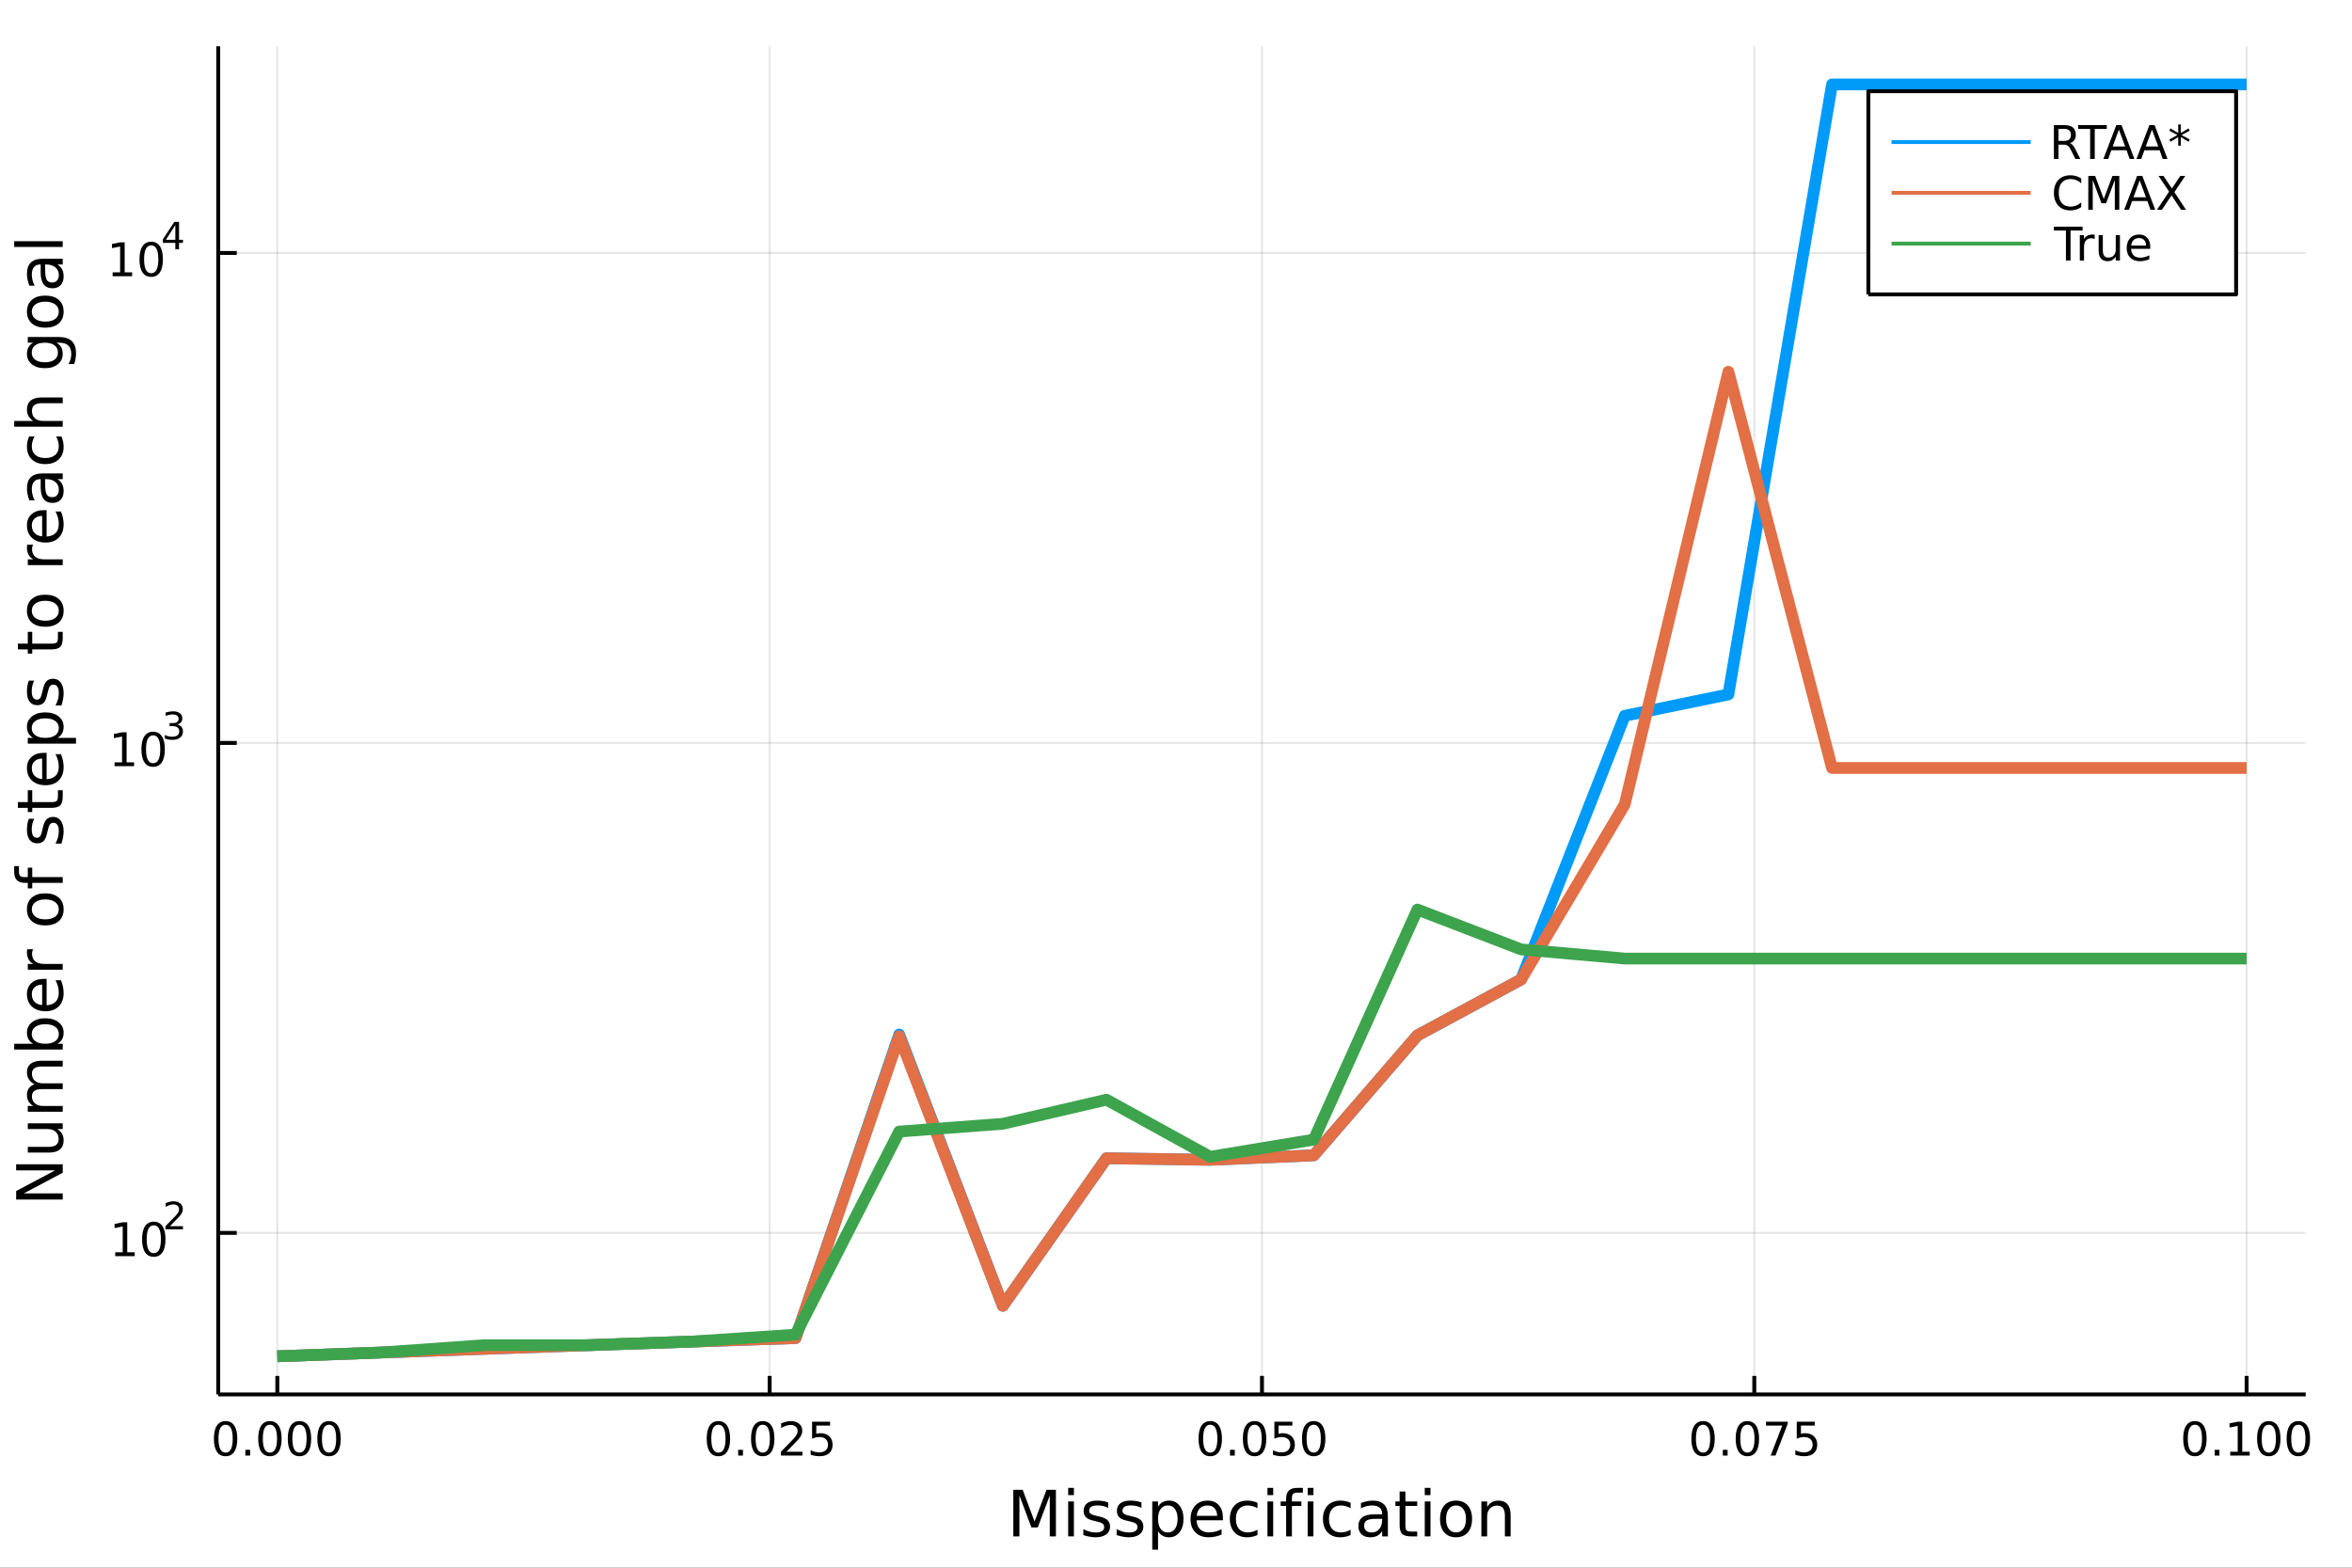 <svg xmlns="http://www.w3.org/2000/svg" xmlns:xlink="http://www.w3.org/1999/xlink" width="600" height="400" viewBox="0 0 2400 1600">
<rect x="0" y="0" width="2400" height="1600" fill="#333333" stroke="none"/>
<defs>
  <clipPath id="clip850">
    <rect x="0" y="0" width="2400" height="1600"></rect>
  </clipPath>
</defs>
<path clip-path="url(#clip850)" d="
M0 1600 L2400 1600 L2400 0 L0 0  Z
  " fill="#ffffff" fill-rule="evenodd" fill-opacity="1"></path>
<defs>
  <clipPath id="clip851">
    <rect x="480" y="0" width="1681" height="1600"></rect>
  </clipPath>
</defs>
<path clip-path="url(#clip850)" d="
M222.69 1423.18 L2352.76 1423.18 L2352.76 47.244 L222.69 47.244  Z
  " fill="#ffffff" fill-rule="evenodd" fill-opacity="1"></path>
<defs>
  <clipPath id="clip852">
    <rect x="222" y="47" width="2131" height="1377"></rect>
  </clipPath>
</defs>
<polyline clip-path="url(#clip852)" style="stroke:#000000; stroke-linecap:butt; stroke-linejoin:round; stroke-width:2; stroke-opacity:0.1; fill:none" points="
  282.975,1423.18 282.975,47.244 
  "></polyline>
<polyline clip-path="url(#clip852)" style="stroke:#000000; stroke-linecap:butt; stroke-linejoin:round; stroke-width:2; stroke-opacity:0.1; fill:none" points="
  785.349,1423.18 785.349,47.244 
  "></polyline>
<polyline clip-path="url(#clip852)" style="stroke:#000000; stroke-linecap:butt; stroke-linejoin:round; stroke-width:2; stroke-opacity:0.1; fill:none" points="
  1287.72,1423.18 1287.72,47.244 
  "></polyline>
<polyline clip-path="url(#clip852)" style="stroke:#000000; stroke-linecap:butt; stroke-linejoin:round; stroke-width:2; stroke-opacity:0.1; fill:none" points="
  1790.1,1423.18 1790.1,47.244 
  "></polyline>
<polyline clip-path="url(#clip852)" style="stroke:#000000; stroke-linecap:butt; stroke-linejoin:round; stroke-width:2; stroke-opacity:0.1; fill:none" points="
  2292.47,1423.18 2292.47,47.244 
  "></polyline>
<polyline clip-path="url(#clip850)" style="stroke:#000000; stroke-linecap:butt; stroke-linejoin:round; stroke-width:4; stroke-opacity:1; fill:none" points="
  222.69,1423.18 2352.76,1423.18 
  "></polyline>
<polyline clip-path="url(#clip850)" style="stroke:#000000; stroke-linecap:butt; stroke-linejoin:round; stroke-width:4; stroke-opacity:1; fill:none" points="
  282.975,1423.18 282.975,1404.28 
  "></polyline>
<polyline clip-path="url(#clip850)" style="stroke:#000000; stroke-linecap:butt; stroke-linejoin:round; stroke-width:4; stroke-opacity:1; fill:none" points="
  785.349,1423.18 785.349,1404.28 
  "></polyline>
<polyline clip-path="url(#clip850)" style="stroke:#000000; stroke-linecap:butt; stroke-linejoin:round; stroke-width:4; stroke-opacity:1; fill:none" points="
  1287.72,1423.18 1287.72,1404.28 
  "></polyline>
<polyline clip-path="url(#clip850)" style="stroke:#000000; stroke-linecap:butt; stroke-linejoin:round; stroke-width:4; stroke-opacity:1; fill:none" points="
  1790.1,1423.18 1790.1,1404.28 
  "></polyline>
<polyline clip-path="url(#clip850)" style="stroke:#000000; stroke-linecap:butt; stroke-linejoin:round; stroke-width:4; stroke-opacity:1; fill:none" points="
  2292.47,1423.18 2292.47,1404.28 
  "></polyline>
<path clip-path="url(#clip850)" d="M230.198 1454.1 Q226.587 1454.1 224.758 1457.66 Q222.952 1461.2 222.952 1468.33 Q222.952 1475.44 224.758 1479.01 Q226.587 1482.55 230.198 1482.55 Q233.832 1482.55 235.637 1479.01 Q237.466 1475.44 237.466 1468.33 Q237.466 1461.2 235.637 1457.66 Q233.832 1454.1 230.198 1454.1 M230.198 1450.39 Q236.008 1450.39 239.063 1455 Q242.142 1459.58 242.142 1468.33 Q242.142 1477.06 239.063 1481.67 Q236.008 1486.25 230.198 1486.25 Q224.388 1486.25 221.309 1481.67 Q218.253 1477.06 218.253 1468.33 Q218.253 1459.58 221.309 1455 Q224.388 1450.39 230.198 1450.39 Z" fill="#000000" fill-rule="evenodd" fill-opacity="1"></path><path clip-path="url(#clip850)" d="M250.36 1479.7 L255.244 1479.7 L255.244 1485.58 L250.36 1485.58 L250.36 1479.7 Z" fill="#000000" fill-rule="evenodd" fill-opacity="1"></path><path clip-path="url(#clip850)" d="M275.429 1454.1 Q271.818 1454.1 269.989 1457.66 Q268.184 1461.2 268.184 1468.33 Q268.184 1475.44 269.989 1479.01 Q271.818 1482.55 275.429 1482.55 Q279.063 1482.55 280.869 1479.01 Q282.697 1475.44 282.697 1468.33 Q282.697 1461.2 280.869 1457.66 Q279.063 1454.1 275.429 1454.1 M275.429 1450.39 Q281.239 1450.39 284.295 1455 Q287.373 1459.58 287.373 1468.33 Q287.373 1477.06 284.295 1481.67 Q281.239 1486.25 275.429 1486.25 Q269.619 1486.25 266.54 1481.67 Q263.485 1477.06 263.485 1468.33 Q263.485 1459.58 266.54 1455 Q269.619 1450.39 275.429 1450.39 Z" fill="#000000" fill-rule="evenodd" fill-opacity="1"></path><path clip-path="url(#clip850)" d="M305.591 1454.1 Q301.98 1454.1 300.151 1457.66 Q298.345 1461.2 298.345 1468.33 Q298.345 1475.44 300.151 1479.01 Q301.98 1482.55 305.591 1482.55 Q309.225 1482.55 311.031 1479.01 Q312.859 1475.44 312.859 1468.33 Q312.859 1461.2 311.031 1457.66 Q309.225 1454.1 305.591 1454.1 M305.591 1450.39 Q311.401 1450.39 314.457 1455 Q317.535 1459.58 317.535 1468.33 Q317.535 1477.06 314.457 1481.67 Q311.401 1486.25 305.591 1486.25 Q299.781 1486.25 296.702 1481.67 Q293.646 1477.06 293.646 1468.33 Q293.646 1459.58 296.702 1455 Q299.781 1450.39 305.591 1450.39 Z" fill="#000000" fill-rule="evenodd" fill-opacity="1"></path><path clip-path="url(#clip850)" d="M335.753 1454.1 Q332.142 1454.1 330.313 1457.66 Q328.507 1461.2 328.507 1468.33 Q328.507 1475.44 330.313 1479.01 Q332.142 1482.55 335.753 1482.55 Q339.387 1482.55 341.192 1479.01 Q343.021 1475.44 343.021 1468.33 Q343.021 1461.2 341.192 1457.66 Q339.387 1454.1 335.753 1454.1 M335.753 1450.39 Q341.563 1450.39 344.618 1455 Q347.697 1459.58 347.697 1468.33 Q347.697 1477.06 344.618 1481.67 Q341.563 1486.25 335.753 1486.25 Q329.943 1486.25 326.864 1481.67 Q323.808 1477.06 323.808 1468.33 Q323.808 1459.58 326.864 1455 Q329.943 1450.39 335.753 1450.39 Z" fill="#000000" fill-rule="evenodd" fill-opacity="1"></path><path clip-path="url(#clip850)" d="M733.069 1454.1 Q729.458 1454.1 727.63 1457.66 Q725.824 1461.2 725.824 1468.33 Q725.824 1475.44 727.63 1479.01 Q729.458 1482.55 733.069 1482.55 Q736.704 1482.55 738.509 1479.01 Q740.338 1475.44 740.338 1468.33 Q740.338 1461.2 738.509 1457.66 Q736.704 1454.1 733.069 1454.1 M733.069 1450.39 Q738.879 1450.39 741.935 1455 Q745.014 1459.58 745.014 1468.33 Q745.014 1477.06 741.935 1481.67 Q738.879 1486.25 733.069 1486.25 Q727.259 1486.25 724.181 1481.67 Q721.125 1477.06 721.125 1468.33 Q721.125 1459.58 724.181 1455 Q727.259 1450.39 733.069 1450.39 Z" fill="#000000" fill-rule="evenodd" fill-opacity="1"></path><path clip-path="url(#clip850)" d="M753.231 1479.7 L758.116 1479.7 L758.116 1485.58 L753.231 1485.58 L753.231 1479.7 Z" fill="#000000" fill-rule="evenodd" fill-opacity="1"></path><path clip-path="url(#clip850)" d="M778.301 1454.1 Q774.689 1454.1 772.861 1457.66 Q771.055 1461.2 771.055 1468.33 Q771.055 1475.44 772.861 1479.01 Q774.689 1482.55 778.301 1482.55 Q781.935 1482.55 783.74 1479.01 Q785.569 1475.44 785.569 1468.33 Q785.569 1461.2 783.74 1457.66 Q781.935 1454.1 778.301 1454.1 M778.301 1450.39 Q784.111 1450.39 787.166 1455 Q790.245 1459.58 790.245 1468.33 Q790.245 1477.06 787.166 1481.67 Q784.111 1486.25 778.301 1486.25 Q772.49 1486.25 769.412 1481.67 Q766.356 1477.06 766.356 1468.33 Q766.356 1459.58 769.412 1455 Q772.49 1450.39 778.301 1450.39 Z" fill="#000000" fill-rule="evenodd" fill-opacity="1"></path><path clip-path="url(#clip850)" d="M802.49 1481.64 L818.81 1481.64 L818.81 1485.58 L796.865 1485.58 L796.865 1481.64 Q799.527 1478.89 804.111 1474.26 Q808.717 1469.61 809.898 1468.27 Q812.143 1465.74 813.023 1464.01 Q813.925 1462.25 813.925 1460.56 Q813.925 1457.8 811.981 1456.07 Q810.06 1454.33 806.958 1454.33 Q804.759 1454.33 802.305 1455.09 Q799.875 1455.86 797.097 1457.41 L797.097 1452.69 Q799.921 1451.55 802.375 1450.97 Q804.828 1450.39 806.865 1450.39 Q812.236 1450.39 815.43 1453.08 Q818.624 1455.77 818.624 1460.26 Q818.624 1462.39 817.814 1464.31 Q817.027 1466.2 814.921 1468.8 Q814.342 1469.47 811.24 1472.69 Q808.138 1475.88 802.49 1481.64 Z" fill="#000000" fill-rule="evenodd" fill-opacity="1"></path><path clip-path="url(#clip850)" d="M828.671 1451.02 L847.027 1451.02 L847.027 1454.96 L832.953 1454.96 L832.953 1463.43 Q833.972 1463.08 834.99 1462.92 Q836.009 1462.73 837.027 1462.73 Q842.814 1462.73 846.194 1465.9 Q849.573 1469.08 849.573 1474.49 Q849.573 1480.07 846.101 1483.17 Q842.629 1486.25 836.31 1486.25 Q834.134 1486.25 831.865 1485.88 Q829.62 1485.51 827.212 1484.77 L827.212 1480.07 Q829.296 1481.2 831.518 1481.76 Q833.74 1482.32 836.217 1482.32 Q840.222 1482.32 842.559 1480.21 Q844.897 1478.1 844.897 1474.49 Q844.897 1470.88 842.559 1468.77 Q840.222 1466.67 836.217 1466.67 Q834.342 1466.67 832.467 1467.08 Q830.615 1467.5 828.671 1468.38 L828.671 1451.02 Z" fill="#000000" fill-rule="evenodd" fill-opacity="1"></path><path clip-path="url(#clip850)" d="M1234.95 1454.1 Q1231.33 1454.1 1229.51 1457.66 Q1227.7 1461.2 1227.7 1468.33 Q1227.7 1475.44 1229.51 1479.01 Q1231.33 1482.55 1234.95 1482.55 Q1238.58 1482.55 1240.39 1479.01 Q1242.21 1475.44 1242.21 1468.33 Q1242.21 1461.2 1240.39 1457.66 Q1238.58 1454.1 1234.95 1454.1 M1234.95 1450.39 Q1240.76 1450.39 1243.81 1455 Q1246.89 1459.58 1246.89 1468.33 Q1246.89 1477.06 1243.81 1481.67 Q1240.76 1486.25 1234.95 1486.25 Q1229.14 1486.25 1226.06 1481.67 Q1223 1477.06 1223 1468.33 Q1223 1459.58 1226.06 1455 Q1229.14 1450.39 1234.95 1450.39 Z" fill="#000000" fill-rule="evenodd" fill-opacity="1"></path><path clip-path="url(#clip850)" d="M1255.11 1479.7 L1259.99 1479.7 L1259.99 1485.58 L1255.11 1485.58 L1255.11 1479.7 Z" fill="#000000" fill-rule="evenodd" fill-opacity="1"></path><path clip-path="url(#clip850)" d="M1280.18 1454.1 Q1276.57 1454.1 1274.74 1457.66 Q1272.93 1461.2 1272.93 1468.33 Q1272.93 1475.44 1274.74 1479.01 Q1276.57 1482.55 1280.18 1482.55 Q1283.81 1482.55 1285.62 1479.01 Q1287.45 1475.44 1287.45 1468.33 Q1287.45 1461.2 1285.62 1457.66 Q1283.81 1454.1 1280.18 1454.1 M1280.18 1450.39 Q1285.99 1450.39 1289.04 1455 Q1292.12 1459.58 1292.12 1468.33 Q1292.12 1477.06 1289.04 1481.67 Q1285.99 1486.25 1280.18 1486.25 Q1274.37 1486.25 1271.29 1481.67 Q1268.23 1477.06 1268.23 1468.33 Q1268.23 1459.58 1271.29 1455 Q1274.37 1450.39 1280.18 1450.39 Z" fill="#000000" fill-rule="evenodd" fill-opacity="1"></path><path clip-path="url(#clip850)" d="M1300.39 1451.02 L1318.74 1451.02 L1318.74 1454.96 L1304.67 1454.96 L1304.67 1463.43 Q1305.69 1463.08 1306.7 1462.92 Q1307.72 1462.73 1308.74 1462.73 Q1314.53 1462.73 1317.91 1465.9 Q1321.29 1469.08 1321.29 1474.49 Q1321.29 1480.07 1317.82 1483.17 Q1314.34 1486.25 1308.02 1486.25 Q1305.85 1486.25 1303.58 1485.88 Q1301.33 1485.51 1298.93 1484.77 L1298.93 1480.07 Q1301.01 1481.2 1303.23 1481.76 Q1305.45 1482.32 1307.93 1482.32 Q1311.94 1482.32 1314.27 1480.21 Q1316.61 1478.1 1316.61 1474.49 Q1316.61 1470.88 1314.27 1468.77 Q1311.94 1466.67 1307.93 1466.67 Q1306.06 1466.67 1304.18 1467.08 Q1302.33 1467.5 1300.39 1468.38 L1300.39 1451.02 Z" fill="#000000" fill-rule="evenodd" fill-opacity="1"></path><path clip-path="url(#clip850)" d="M1340.5 1454.1 Q1336.89 1454.1 1335.06 1457.66 Q1333.26 1461.2 1333.26 1468.33 Q1333.26 1475.44 1335.06 1479.01 Q1336.89 1482.55 1340.5 1482.55 Q1344.13 1482.55 1345.94 1479.01 Q1347.77 1475.44 1347.77 1468.33 Q1347.77 1461.2 1345.94 1457.66 Q1344.13 1454.1 1340.5 1454.1 M1340.5 1450.39 Q1346.31 1450.39 1349.37 1455 Q1352.44 1459.58 1352.44 1468.33 Q1352.44 1477.06 1349.37 1481.67 Q1346.31 1486.25 1340.5 1486.25 Q1334.69 1486.25 1331.61 1481.67 Q1328.56 1477.06 1328.56 1468.33 Q1328.56 1459.58 1331.61 1455 Q1334.69 1450.39 1340.5 1450.39 Z" fill="#000000" fill-rule="evenodd" fill-opacity="1"></path><path clip-path="url(#clip850)" d="M1737.82 1454.1 Q1734.21 1454.1 1732.38 1457.66 Q1730.57 1461.2 1730.57 1468.33 Q1730.57 1475.44 1732.38 1479.01 Q1734.21 1482.55 1737.82 1482.55 Q1741.45 1482.55 1743.26 1479.01 Q1745.09 1475.44 1745.09 1468.33 Q1745.09 1461.2 1743.26 1457.66 Q1741.45 1454.1 1737.82 1454.1 M1737.82 1450.39 Q1743.63 1450.39 1746.68 1455 Q1749.76 1459.58 1749.76 1468.33 Q1749.76 1477.06 1746.68 1481.67 Q1743.63 1486.25 1737.82 1486.25 Q1732.01 1486.25 1728.93 1481.67 Q1725.87 1477.06 1725.87 1468.33 Q1725.87 1459.58 1728.93 1455 Q1732.01 1450.39 1737.82 1450.39 Z" fill="#000000" fill-rule="evenodd" fill-opacity="1"></path><path clip-path="url(#clip850)" d="M1757.98 1479.7 L1762.86 1479.7 L1762.86 1485.58 L1757.98 1485.58 L1757.98 1479.7 Z" fill="#000000" fill-rule="evenodd" fill-opacity="1"></path><path clip-path="url(#clip850)" d="M1783.05 1454.1 Q1779.44 1454.1 1777.61 1457.66 Q1775.8 1461.2 1775.8 1468.33 Q1775.8 1475.44 1777.61 1479.01 Q1779.44 1482.55 1783.05 1482.55 Q1786.68 1482.55 1788.49 1479.01 Q1790.32 1475.44 1790.32 1468.33 Q1790.32 1461.2 1788.49 1457.66 Q1786.68 1454.1 1783.05 1454.1 M1783.05 1450.39 Q1788.86 1450.39 1791.91 1455 Q1794.99 1459.58 1794.99 1468.33 Q1794.99 1477.06 1791.91 1481.67 Q1788.86 1486.25 1783.05 1486.25 Q1777.24 1486.25 1774.16 1481.67 Q1771.1 1477.06 1771.1 1468.33 Q1771.1 1459.58 1774.16 1455 Q1777.24 1450.39 1783.05 1450.39 Z" fill="#000000" fill-rule="evenodd" fill-opacity="1"></path><path clip-path="url(#clip850)" d="M1802.03 1451.02 L1824.25 1451.02 L1824.25 1453.01 L1811.71 1485.58 L1806.82 1485.58 L1818.63 1454.96 L1802.03 1454.96 L1802.03 1451.02 Z" fill="#000000" fill-rule="evenodd" fill-opacity="1"></path><path clip-path="url(#clip850)" d="M1833.42 1451.02 L1851.77 1451.02 L1851.77 1454.96 L1837.7 1454.96 L1837.7 1463.43 Q1838.72 1463.08 1839.74 1462.92 Q1840.76 1462.73 1841.78 1462.73 Q1847.56 1462.73 1850.94 1465.9 Q1854.32 1469.08 1854.32 1474.49 Q1854.32 1480.07 1850.85 1483.17 Q1847.38 1486.25 1841.06 1486.25 Q1838.88 1486.25 1836.61 1485.88 Q1834.37 1485.51 1831.96 1484.77 L1831.96 1480.07 Q1834.04 1481.2 1836.27 1481.76 Q1838.49 1482.32 1840.96 1482.32 Q1844.97 1482.32 1847.31 1480.21 Q1849.65 1478.1 1849.65 1474.49 Q1849.65 1470.88 1847.31 1468.77 Q1844.97 1466.67 1840.96 1466.67 Q1839.09 1466.67 1837.21 1467.08 Q1835.36 1467.5 1833.42 1468.38 L1833.42 1451.02 Z" fill="#000000" fill-rule="evenodd" fill-opacity="1"></path><path clip-path="url(#clip850)" d="M2239.69 1454.1 Q2236.08 1454.1 2234.25 1457.66 Q2232.45 1461.2 2232.45 1468.33 Q2232.45 1475.44 2234.25 1479.01 Q2236.08 1482.55 2239.69 1482.55 Q2243.33 1482.55 2245.13 1479.01 Q2246.96 1475.44 2246.96 1468.33 Q2246.96 1461.2 2245.13 1457.66 Q2243.33 1454.1 2239.69 1454.1 M2239.69 1450.39 Q2245.5 1450.39 2248.56 1455 Q2251.64 1459.58 2251.64 1468.33 Q2251.64 1477.06 2248.56 1481.67 Q2245.5 1486.25 2239.69 1486.25 Q2233.88 1486.25 2230.8 1481.67 Q2227.75 1477.06 2227.75 1468.33 Q2227.75 1459.58 2230.8 1455 Q2233.88 1450.39 2239.69 1450.39 Z" fill="#000000" fill-rule="evenodd" fill-opacity="1"></path><path clip-path="url(#clip850)" d="M2259.86 1479.7 L2264.74 1479.7 L2264.74 1485.58 L2259.86 1485.58 L2259.86 1479.7 Z" fill="#000000" fill-rule="evenodd" fill-opacity="1"></path><path clip-path="url(#clip850)" d="M2275.74 1481.64 L2283.37 1481.64 L2283.37 1455.28 L2275.06 1456.95 L2275.06 1452.69 L2283.33 1451.02 L2288 1451.02 L2288 1481.64 L2295.64 1481.64 L2295.64 1485.58 L2275.74 1485.58 L2275.74 1481.64 Z" fill="#000000" fill-rule="evenodd" fill-opacity="1"></path><path clip-path="url(#clip850)" d="M2315.09 1454.1 Q2311.48 1454.1 2309.65 1457.66 Q2307.84 1461.2 2307.84 1468.33 Q2307.84 1475.44 2309.65 1479.01 Q2311.48 1482.55 2315.09 1482.55 Q2318.72 1482.55 2320.53 1479.01 Q2322.36 1475.44 2322.36 1468.33 Q2322.36 1461.2 2320.53 1457.66 Q2318.72 1454.1 2315.09 1454.1 M2315.09 1450.39 Q2320.9 1450.39 2323.95 1455 Q2327.03 1459.58 2327.03 1468.33 Q2327.03 1477.06 2323.95 1481.67 Q2320.9 1486.25 2315.09 1486.25 Q2309.28 1486.25 2306.2 1481.67 Q2303.14 1477.06 2303.14 1468.33 Q2303.14 1459.58 2306.2 1455 Q2309.28 1450.39 2315.09 1450.39 Z" fill="#000000" fill-rule="evenodd" fill-opacity="1"></path><path clip-path="url(#clip850)" d="M2345.25 1454.1 Q2341.64 1454.1 2339.81 1457.66 Q2338 1461.2 2338 1468.33 Q2338 1475.44 2339.81 1479.01 Q2341.64 1482.55 2345.25 1482.55 Q2348.88 1482.55 2350.69 1479.01 Q2352.52 1475.44 2352.52 1468.33 Q2352.52 1461.2 2350.69 1457.66 Q2348.88 1454.1 2345.25 1454.1 M2345.25 1450.39 Q2351.06 1450.39 2354.11 1455 Q2357.19 1459.58 2357.19 1468.33 Q2357.19 1477.06 2354.11 1481.67 Q2351.06 1486.25 2345.25 1486.25 Q2339.44 1486.25 2336.36 1481.67 Q2333.3 1477.06 2333.3 1468.33 Q2333.3 1459.58 2336.36 1455 Q2339.44 1450.39 2345.25 1450.39 Z" fill="#000000" fill-rule="evenodd" fill-opacity="1"></path><path clip-path="url(#clip850)" d="M1033.99 1520.52 L1043.57 1520.52 L1055.69 1552.86 L1067.88 1520.52 L1077.46 1520.52 L1077.46 1568.04 L1071.19 1568.04 L1071.19 1526.32 L1058.94 1558.91 L1052.48 1558.91 L1040.22 1526.32 L1040.22 1568.04 L1033.99 1568.04 L1033.99 1520.52 Z" fill="#000000" fill-rule="evenodd" fill-opacity="1"></path><path clip-path="url(#clip850)" d="M1089.97 1532.4 L1095.83 1532.4 L1095.83 1568.04 L1089.97 1568.04 L1089.97 1532.4 M1089.97 1518.52 L1095.83 1518.52 L1095.83 1525.93 L1089.97 1525.93 L1089.97 1518.52 Z" fill="#000000" fill-rule="evenodd" fill-opacity="1"></path><path clip-path="url(#clip850)" d="M1130.81 1533.45 L1130.81 1538.98 Q1128.33 1537.71 1125.65 1537.07 Q1122.98 1536.44 1120.11 1536.44 Q1115.75 1536.44 1113.56 1537.77 Q1111.39 1539.11 1111.39 1541.79 Q1111.39 1543.82 1112.95 1545 Q1114.51 1546.15 1119.22 1547.2 L1121.23 1547.64 Q1127.47 1548.98 1130.08 1551.43 Q1132.72 1553.85 1132.72 1558.21 Q1132.72 1563.17 1128.77 1566.07 Q1124.86 1568.97 1117.98 1568.97 Q1115.12 1568.97 1112 1568.39 Q1108.91 1567.85 1105.47 1566.74 L1105.47 1560.69 Q1108.72 1562.38 1111.87 1563.24 Q1115.02 1564.07 1118.11 1564.07 Q1122.25 1564.07 1124.47 1562.66 Q1126.7 1561.23 1126.7 1558.65 Q1126.7 1556.27 1125.08 1554.99 Q1123.49 1553.72 1118.05 1552.54 L1116.01 1552.07 Q1110.57 1550.92 1108.15 1548.56 Q1105.73 1546.18 1105.73 1542.04 Q1105.73 1537.01 1109.29 1534.27 Q1112.86 1531.54 1119.41 1531.54 Q1122.66 1531.54 1125.52 1532.01 Q1128.39 1532.49 1130.81 1533.45 Z" fill="#000000" fill-rule="evenodd" fill-opacity="1"></path><path clip-path="url(#clip850)" d="M1164.77 1533.45 L1164.77 1538.98 Q1162.29 1537.71 1159.61 1537.07 Q1156.94 1536.44 1154.08 1536.44 Q1149.71 1536.44 1147.52 1537.77 Q1145.35 1539.11 1145.35 1541.79 Q1145.35 1543.82 1146.91 1545 Q1148.47 1546.15 1153.18 1547.2 L1155.19 1547.64 Q1161.43 1548.98 1164.04 1551.43 Q1166.68 1553.85 1166.68 1558.21 Q1166.68 1563.17 1162.73 1566.07 Q1158.82 1568.97 1151.94 1568.97 Q1149.08 1568.97 1145.96 1568.39 Q1142.87 1567.85 1139.43 1566.74 L1139.43 1560.69 Q1142.68 1562.38 1145.83 1563.24 Q1148.98 1564.07 1152.07 1564.07 Q1156.21 1564.07 1158.44 1562.66 Q1160.66 1561.23 1160.66 1558.65 Q1160.66 1556.27 1159.04 1554.99 Q1157.45 1553.72 1152.01 1552.54 L1149.97 1552.07 Q1144.53 1550.92 1142.11 1548.56 Q1139.69 1546.18 1139.69 1542.04 Q1139.69 1537.01 1143.25 1534.27 Q1146.82 1531.54 1153.37 1531.54 Q1156.62 1531.54 1159.49 1532.01 Q1162.35 1532.49 1164.77 1533.45 Z" fill="#000000" fill-rule="evenodd" fill-opacity="1"></path><path clip-path="url(#clip850)" d="M1181.67 1562.7 L1181.67 1581.6 L1175.78 1581.6 L1175.78 1532.4 L1181.67 1532.4 L1181.67 1537.81 Q1183.52 1534.62 1186.32 1533.1 Q1189.15 1531.54 1193.07 1531.54 Q1199.56 1531.54 1203.6 1536.69 Q1207.67 1541.85 1207.67 1550.25 Q1207.67 1558.65 1203.6 1563.81 Q1199.56 1568.97 1193.07 1568.97 Q1189.15 1568.97 1186.32 1567.44 Q1183.52 1565.88 1181.67 1562.7 M1201.6 1550.25 Q1201.6 1543.79 1198.92 1540.13 Q1196.28 1536.44 1191.63 1536.44 Q1186.99 1536.44 1184.31 1540.13 Q1181.67 1543.79 1181.67 1550.25 Q1181.67 1556.71 1184.31 1560.4 Q1186.99 1564.07 1191.63 1564.07 Q1196.28 1564.07 1198.92 1560.4 Q1201.6 1556.71 1201.6 1550.25 Z" fill="#000000" fill-rule="evenodd" fill-opacity="1"></path><path clip-path="url(#clip850)" d="M1247.87 1548.76 L1247.87 1551.62 L1220.95 1551.62 Q1221.33 1557.67 1224.58 1560.85 Q1227.85 1564 1233.68 1564 Q1237.05 1564 1240.2 1563.17 Q1243.39 1562.35 1246.51 1560.69 L1246.51 1566.23 Q1243.35 1567.57 1240.04 1568.27 Q1236.73 1568.97 1233.33 1568.97 Q1224.8 1568.97 1219.8 1564 Q1214.84 1559.04 1214.84 1550.57 Q1214.84 1541.82 1219.55 1536.69 Q1224.29 1531.54 1232.31 1531.54 Q1239.5 1531.54 1243.67 1536.18 Q1247.87 1540.8 1247.87 1548.76 M1242.02 1547.04 Q1241.95 1542.23 1239.31 1539.37 Q1236.7 1536.5 1232.37 1536.5 Q1227.47 1536.5 1224.51 1539.27 Q1221.58 1542.04 1221.14 1547.07 L1242.02 1547.04 Z" fill="#000000" fill-rule="evenodd" fill-opacity="1"></path><path clip-path="url(#clip850)" d="M1283.14 1533.76 L1283.14 1539.24 Q1280.66 1537.87 1278.14 1537.2 Q1275.66 1536.5 1273.11 1536.5 Q1267.42 1536.5 1264.27 1540.13 Q1261.11 1543.73 1261.11 1550.25 Q1261.11 1556.78 1264.27 1560.4 Q1267.42 1564 1273.11 1564 Q1275.66 1564 1278.14 1563.33 Q1280.66 1562.63 1283.14 1561.26 L1283.14 1566.68 Q1280.69 1567.82 1278.05 1568.39 Q1275.44 1568.97 1272.48 1568.97 Q1264.42 1568.97 1259.68 1563.91 Q1254.94 1558.85 1254.94 1550.25 Q1254.94 1541.53 1259.71 1536.53 Q1264.52 1531.54 1272.86 1531.54 Q1275.56 1531.54 1278.14 1532.11 Q1280.72 1532.65 1283.14 1533.76 Z" fill="#000000" fill-rule="evenodd" fill-opacity="1"></path><path clip-path="url(#clip850)" d="M1293.32 1532.4 L1299.18 1532.4 L1299.18 1568.04 L1293.32 1568.04 L1293.32 1532.4 M1293.32 1518.52 L1299.18 1518.52 L1299.18 1525.93 L1293.32 1525.93 L1293.32 1518.52 Z" fill="#000000" fill-rule="evenodd" fill-opacity="1"></path><path clip-path="url(#clip850)" d="M1329.48 1518.52 L1329.48 1523.39 L1323.88 1523.39 Q1320.73 1523.39 1319.49 1524.66 Q1318.28 1525.93 1318.28 1529.24 L1318.28 1532.4 L1327.92 1532.4 L1327.92 1536.95 L1318.28 1536.95 L1318.28 1568.04 L1312.39 1568.04 L1312.39 1536.95 L1306.79 1536.95 L1306.79 1532.4 L1312.39 1532.4 L1312.39 1529.91 Q1312.39 1523.96 1315.16 1521.26 Q1317.93 1518.52 1323.94 1518.52 L1329.48 1518.52 Z" fill="#000000" fill-rule="evenodd" fill-opacity="1"></path><path clip-path="url(#clip850)" d="M1334.38 1532.4 L1340.24 1532.4 L1340.24 1568.04 L1334.38 1568.04 L1334.38 1532.4 M1334.38 1518.52 L1340.24 1518.52 L1340.24 1525.93 L1334.38 1525.93 L1334.38 1518.52 Z" fill="#000000" fill-rule="evenodd" fill-opacity="1"></path><path clip-path="url(#clip850)" d="M1378.15 1533.76 L1378.15 1539.24 Q1375.67 1537.87 1373.15 1537.2 Q1370.67 1536.5 1368.12 1536.5 Q1362.42 1536.5 1359.27 1540.13 Q1356.12 1543.73 1356.12 1550.25 Q1356.12 1556.78 1359.27 1560.4 Q1362.42 1564 1368.12 1564 Q1370.67 1564 1373.15 1563.33 Q1375.67 1562.63 1378.15 1561.26 L1378.15 1566.68 Q1375.7 1567.82 1373.06 1568.39 Q1370.45 1568.97 1367.49 1568.97 Q1359.43 1568.97 1354.69 1563.91 Q1349.95 1558.85 1349.95 1550.25 Q1349.95 1541.53 1354.72 1536.53 Q1359.53 1531.54 1367.87 1531.54 Q1370.57 1531.54 1373.15 1532.11 Q1375.73 1532.65 1378.15 1533.76 Z" fill="#000000" fill-rule="evenodd" fill-opacity="1"></path><path clip-path="url(#clip850)" d="M1404.53 1550.12 Q1397.44 1550.12 1394.7 1551.75 Q1391.96 1553.37 1391.96 1557.29 Q1391.96 1560.4 1394 1562.25 Q1396.07 1564.07 1399.6 1564.07 Q1404.47 1564.07 1407.4 1560.63 Q1410.36 1557.16 1410.36 1551.43 L1410.36 1550.12 L1404.53 1550.12 M1416.21 1547.71 L1416.21 1568.04 L1410.36 1568.04 L1410.36 1562.63 Q1408.35 1565.88 1405.36 1567.44 Q1402.37 1568.97 1398.04 1568.97 Q1392.57 1568.97 1389.32 1565.91 Q1386.11 1562.82 1386.11 1557.67 Q1386.11 1551.65 1390.12 1548.6 Q1394.16 1545.54 1402.15 1545.54 L1410.36 1545.54 L1410.36 1544.97 Q1410.36 1540.93 1407.68 1538.73 Q1405.04 1536.5 1400.24 1536.5 Q1397.18 1536.5 1394.29 1537.23 Q1391.39 1537.97 1388.72 1539.43 L1388.72 1534.02 Q1391.93 1532.78 1394.95 1532.17 Q1397.98 1531.54 1400.84 1531.54 Q1408.58 1531.54 1412.4 1535.55 Q1416.21 1539.56 1416.21 1547.71 Z" fill="#000000" fill-rule="evenodd" fill-opacity="1"></path><path clip-path="url(#clip850)" d="M1434.07 1522.27 L1434.07 1532.4 L1446.13 1532.4 L1446.13 1536.95 L1434.07 1536.95 L1434.07 1556.3 Q1434.07 1560.66 1435.25 1561.9 Q1436.46 1563.14 1440.12 1563.14 L1446.13 1563.14 L1446.13 1568.04 L1440.12 1568.04 Q1433.34 1568.04 1430.76 1565.53 Q1428.18 1562.98 1428.18 1556.3 L1428.18 1536.95 L1423.89 1536.95 L1423.89 1532.4 L1428.18 1532.4 L1428.18 1522.27 L1434.07 1522.27 Z" fill="#000000" fill-rule="evenodd" fill-opacity="1"></path><path clip-path="url(#clip850)" d="M1453.84 1532.4 L1459.69 1532.4 L1459.69 1568.04 L1453.84 1568.04 L1453.84 1532.4 M1453.84 1518.52 L1459.69 1518.52 L1459.69 1525.93 L1453.84 1525.93 L1453.84 1518.52 Z" fill="#000000" fill-rule="evenodd" fill-opacity="1"></path><path clip-path="url(#clip850)" d="M1485.76 1536.5 Q1481.05 1536.5 1478.31 1540.19 Q1475.58 1543.85 1475.58 1550.25 Q1475.58 1556.65 1478.28 1560.34 Q1481.02 1564 1485.76 1564 Q1490.44 1564 1493.18 1560.31 Q1495.91 1556.62 1495.91 1550.25 Q1495.91 1543.92 1493.18 1540.23 Q1490.44 1536.5 1485.76 1536.5 M1485.76 1531.54 Q1493.4 1531.54 1497.76 1536.5 Q1502.12 1541.47 1502.12 1550.25 Q1502.12 1559 1497.76 1564 Q1493.4 1568.97 1485.76 1568.97 Q1478.09 1568.97 1473.73 1564 Q1469.4 1559 1469.4 1550.25 Q1469.4 1541.47 1473.73 1536.5 Q1478.09 1531.54 1485.76 1531.54 Z" fill="#000000" fill-rule="evenodd" fill-opacity="1"></path><path clip-path="url(#clip850)" d="M1541.46 1546.53 L1541.46 1568.04 L1535.6 1568.04 L1535.6 1546.72 Q1535.6 1541.66 1533.63 1539.14 Q1531.66 1536.63 1527.71 1536.63 Q1522.97 1536.63 1520.23 1539.65 Q1517.49 1542.68 1517.49 1547.9 L1517.49 1568.04 L1511.61 1568.04 L1511.61 1532.4 L1517.49 1532.4 L1517.49 1537.93 Q1519.59 1534.72 1522.43 1533.13 Q1525.29 1531.54 1529.02 1531.54 Q1535.16 1531.54 1538.31 1535.36 Q1541.46 1539.14 1541.46 1546.53 Z" fill="#000000" fill-rule="evenodd" fill-opacity="1"></path><polyline clip-path="url(#clip852)" style="stroke:#000000; stroke-linecap:butt; stroke-linejoin:round; stroke-width:2; stroke-opacity:0.1; fill:none" points="
  222.69,1258.31 2352.76,1258.31 
  "></polyline>
<polyline clip-path="url(#clip852)" style="stroke:#000000; stroke-linecap:butt; stroke-linejoin:round; stroke-width:2; stroke-opacity:0.1; fill:none" points="
  222.69,758.242 2352.76,758.242 
  "></polyline>
<polyline clip-path="url(#clip852)" style="stroke:#000000; stroke-linecap:butt; stroke-linejoin:round; stroke-width:2; stroke-opacity:0.1; fill:none" points="
  222.69,258.171 2352.76,258.171 
  "></polyline>
<polyline clip-path="url(#clip850)" style="stroke:#000000; stroke-linecap:butt; stroke-linejoin:round; stroke-width:4; stroke-opacity:1; fill:none" points="
  222.69,1423.18 222.69,47.244 
  "></polyline>
<polyline clip-path="url(#clip850)" style="stroke:#000000; stroke-linecap:butt; stroke-linejoin:round; stroke-width:4; stroke-opacity:1; fill:none" points="
  222.69,1258.31 241.588,1258.31 
  "></polyline>
<polyline clip-path="url(#clip850)" style="stroke:#000000; stroke-linecap:butt; stroke-linejoin:round; stroke-width:4; stroke-opacity:1; fill:none" points="
  222.69,758.242 241.588,758.242 
  "></polyline>
<polyline clip-path="url(#clip850)" style="stroke:#000000; stroke-linecap:butt; stroke-linejoin:round; stroke-width:4; stroke-opacity:1; fill:none" points="
  222.69,258.171 241.588,258.171 
  "></polyline>
<path clip-path="url(#clip850)" d="M117.565 1278.11 L125.203 1278.11 L125.203 1251.74 L116.893 1253.41 L116.893 1249.15 L125.157 1247.48 L129.833 1247.48 L129.833 1278.11 L137.472 1278.11 L137.472 1282.04 L117.565 1282.04 L117.565 1278.11 Z" fill="#000000" fill-rule="evenodd" fill-opacity="1"></path><path clip-path="url(#clip850)" d="M156.916 1250.56 Q153.305 1250.56 151.476 1254.13 Q149.671 1257.67 149.671 1264.8 Q149.671 1271.9 151.476 1275.47 Q153.305 1279.01 156.916 1279.01 Q160.55 1279.01 162.356 1275.47 Q164.185 1271.9 164.185 1264.8 Q164.185 1257.67 162.356 1254.13 Q160.55 1250.56 156.916 1250.56 M156.916 1246.86 Q162.726 1246.86 165.782 1251.46 Q168.861 1256.05 168.861 1264.8 Q168.861 1273.52 165.782 1278.13 Q162.726 1282.71 156.916 1282.71 Q151.106 1282.71 148.027 1278.13 Q144.972 1273.52 144.972 1264.8 Q144.972 1256.05 148.027 1251.46 Q151.106 1246.86 156.916 1246.86 Z" fill="#000000" fill-rule="evenodd" fill-opacity="1"></path><path clip-path="url(#clip850)" d="M173.431 1251.43 L186.69 1251.43 L186.69 1254.63 L168.861 1254.63 L168.861 1251.43 Q171.023 1249.2 174.747 1245.43 Q178.49 1241.65 179.449 1240.56 Q181.274 1238.51 181.988 1237.1 Q182.722 1235.67 182.722 1234.3 Q182.722 1232.06 181.142 1230.65 Q179.581 1229.24 177.061 1229.24 Q175.274 1229.24 173.28 1229.86 Q171.306 1230.48 169.049 1231.74 L169.049 1227.91 Q171.343 1226.98 173.337 1226.51 Q175.33 1226.04 176.986 1226.04 Q181.349 1226.04 183.944 1228.23 Q186.54 1230.41 186.54 1234.06 Q186.54 1235.79 185.882 1237.35 Q185.242 1238.89 183.531 1241 Q183.06 1241.54 180.54 1244.16 Q178.02 1246.75 173.431 1251.43 Z" fill="#000000" fill-rule="evenodd" fill-opacity="1"></path><path clip-path="url(#clip850)" d="M116.906 778.035 L124.545 778.035 L124.545 751.669 L116.235 753.336 L116.235 749.077 L124.499 747.41 L129.175 747.41 L129.175 778.035 L136.814 778.035 L136.814 781.97 L116.906 781.97 L116.906 778.035 Z" fill="#000000" fill-rule="evenodd" fill-opacity="1"></path><path clip-path="url(#clip850)" d="M156.258 750.489 Q152.647 750.489 150.818 754.053 Q149.013 757.595 149.013 764.725 Q149.013 771.831 150.818 775.396 Q152.647 778.938 156.258 778.938 Q159.892 778.938 161.698 775.396 Q163.526 771.831 163.526 764.725 Q163.526 757.595 161.698 754.053 Q159.892 750.489 156.258 750.489 M156.258 746.785 Q162.068 746.785 165.124 751.391 Q168.202 755.975 168.202 764.725 Q168.202 773.452 165.124 778.058 Q162.068 782.641 156.258 782.641 Q150.448 782.641 147.369 778.058 Q144.314 773.452 144.314 764.725 Q144.314 755.975 147.369 751.391 Q150.448 746.785 156.258 746.785 Z" fill="#000000" fill-rule="evenodd" fill-opacity="1"></path><path clip-path="url(#clip850)" d="M180.898 739.419 Q183.625 740.002 185.148 741.846 Q186.69 743.689 186.69 746.397 Q186.69 750.554 183.832 752.829 Q180.973 755.105 175.707 755.105 Q173.939 755.105 172.058 754.748 Q170.196 754.409 168.202 753.713 L168.202 750.046 Q169.782 750.967 171.663 751.437 Q173.544 751.908 175.594 751.908 Q179.167 751.908 181.029 750.497 Q182.91 749.087 182.91 746.397 Q182.91 743.914 181.161 742.523 Q179.431 741.112 176.327 741.112 L173.055 741.112 L173.055 737.99 L176.478 737.99 Q179.28 737.99 180.766 736.88 Q182.252 735.752 182.252 733.645 Q182.252 731.482 180.709 730.335 Q179.186 729.169 176.327 729.169 Q174.766 729.169 172.979 729.508 Q171.193 729.846 169.049 730.561 L169.049 727.175 Q171.212 726.574 173.092 726.273 Q174.992 725.972 176.666 725.972 Q180.992 725.972 183.512 727.947 Q186.032 729.903 186.032 733.25 Q186.032 735.583 184.697 737.2 Q183.361 738.799 180.898 739.419 Z" fill="#000000" fill-rule="evenodd" fill-opacity="1"></path><path clip-path="url(#clip850)" d="M114.931 277.963 L122.57 277.963 L122.57 251.597 L114.26 253.264 L114.26 249.005 L122.524 247.338 L127.2 247.338 L127.2 277.963 L134.839 277.963 L134.839 281.898 L114.931 281.898 L114.931 277.963 Z" fill="#000000" fill-rule="evenodd" fill-opacity="1"></path><path clip-path="url(#clip850)" d="M154.283 250.417 Q150.672 250.417 148.843 253.982 Q147.038 257.523 147.038 264.653 Q147.038 271.759 148.843 275.324 Q150.672 278.866 154.283 278.866 Q157.917 278.866 159.723 275.324 Q161.552 271.759 161.552 264.653 Q161.552 257.523 159.723 253.982 Q157.917 250.417 154.283 250.417 M154.283 246.713 Q160.093 246.713 163.149 251.32 Q166.227 255.903 166.227 264.653 Q166.227 273.38 163.149 277.986 Q160.093 282.569 154.283 282.569 Q148.473 282.569 145.394 277.986 Q142.339 273.38 142.339 264.653 Q142.339 255.903 145.394 251.32 Q148.473 246.713 154.283 246.713 Z" fill="#000000" fill-rule="evenodd" fill-opacity="1"></path><path clip-path="url(#clip850)" d="M178.904 229.718 L169.312 244.708 L178.904 244.708 L178.904 229.718 M177.907 226.408 L182.684 226.408 L182.684 244.708 L186.69 244.708 L186.69 247.867 L182.684 247.867 L182.684 254.488 L178.904 254.488 L178.904 247.867 L166.227 247.867 L166.227 244.2 L177.907 226.408 Z" fill="#000000" fill-rule="evenodd" fill-opacity="1"></path><path clip-path="url(#clip850)" d="M16.484 1224.24 L16.484 1215.58 L56.238 1194.51 L16.484 1194.51 L16.484 1188.28 L64.004 1188.28 L64.004 1196.93 L24.25 1218 L64.004 1218 L64.004 1224.24 L16.484 1224.24 Z" fill="#000000" fill-rule="evenodd" fill-opacity="1"></path><path clip-path="url(#clip850)" d="M49.936 1176.34 L28.356 1176.34 L28.356 1170.48 L49.713 1170.48 Q54.774 1170.48 57.32 1168.51 Q59.835 1166.54 59.835 1162.59 Q59.835 1157.85 56.811 1155.11 Q53.787 1152.34 48.567 1152.34 L28.356 1152.34 L28.356 1146.48 L64.004 1146.48 L64.004 1152.34 L58.53 1152.34 Q61.776 1154.47 63.368 1157.31 Q64.927 1160.11 64.927 1163.83 Q64.927 1169.97 61.108 1173.16 Q57.288 1176.34 49.936 1176.34 M27.497 1161.6 L27.497 1161.6 Z" fill="#000000" fill-rule="evenodd" fill-opacity="1"></path><path clip-path="url(#clip850)" d="M35.199 1106.67 Q31.253 1104.47 29.375 1101.42 Q27.497 1098.36 27.497 1094.22 Q27.497 1088.65 31.412 1085.63 Q35.295 1082.6 42.488 1082.6 L64.004 1082.6 L64.004 1088.49 L42.679 1088.49 Q37.555 1088.49 35.072 1090.31 Q32.589 1092.12 32.589 1095.85 Q32.589 1100.4 35.613 1103.04 Q38.637 1105.68 43.857 1105.68 L64.004 1105.68 L64.004 1111.57 L42.679 1111.57 Q37.523 1111.57 35.072 1113.38 Q32.589 1115.2 32.589 1118.98 Q32.589 1123.47 35.645 1126.11 Q38.669 1128.76 43.857 1128.76 L64.004 1128.76 L64.004 1134.64 L28.356 1134.64 L28.356 1128.76 L33.894 1128.76 Q30.616 1126.75 29.056 1123.95 Q27.497 1121.15 27.497 1117.3 Q27.497 1113.41 29.47 1110.71 Q31.444 1107.97 35.199 1106.67 Z" fill="#000000" fill-rule="evenodd" fill-opacity="1"></path><path clip-path="url(#clip850)" d="M46.212 1045.33 Q39.751 1045.33 36.09 1048.01 Q32.398 1050.65 32.398 1055.3 Q32.398 1059.94 36.09 1062.62 Q39.751 1065.26 46.212 1065.26 Q52.673 1065.26 56.365 1062.62 Q60.026 1059.94 60.026 1055.3 Q60.026 1050.65 56.365 1048.01 Q52.673 1045.33 46.212 1045.33 M33.767 1065.26 Q30.584 1063.41 29.056 1060.61 Q27.497 1057.78 27.497 1053.86 Q27.497 1047.37 32.653 1043.33 Q37.809 1039.25 46.212 1039.25 Q54.615 1039.25 59.771 1043.33 Q64.927 1047.37 64.927 1053.86 Q64.927 1057.78 63.399 1060.61 Q61.84 1063.41 58.657 1065.26 L64.004 1065.26 L64.004 1071.15 L14.479 1071.15 L14.479 1065.26 L33.767 1065.26 Z" fill="#000000" fill-rule="evenodd" fill-opacity="1"></path><path clip-path="url(#clip850)" d="M44.716 999.055 L47.581 999.055 L47.581 1025.98 Q53.628 1025.6 56.811 1022.35 Q59.962 1019.07 59.962 1013.25 Q59.962 1009.88 59.134 1006.73 Q58.307 1003.54 56.652 1000.42 L62.19 1000.42 Q63.527 1003.57 64.227 1006.88 Q64.927 1010.19 64.927 1013.6 Q64.927 1022.13 59.962 1027.13 Q54.997 1032.09 46.53 1032.09 Q37.777 1032.09 32.653 1027.38 Q27.497 1022.64 27.497 1014.62 Q27.497 1007.43 32.144 1003.26 Q36.759 999.055 44.716 999.055 M42.997 1004.91 Q38.191 1004.97 35.327 1007.62 Q32.462 1010.23 32.462 1014.56 Q32.462 1019.46 35.231 1022.42 Q38 1025.34 43.029 1025.79 L42.997 1004.91 Z" fill="#000000" fill-rule="evenodd" fill-opacity="1"></path><path clip-path="url(#clip850)" d="M33.831 968.786 Q33.258 969.772 33.003 970.95 Q32.717 972.096 32.717 973.496 Q32.717 978.462 35.963 981.135 Q39.178 983.777 45.225 983.777 L64.004 983.777 L64.004 989.665 L28.356 989.665 L28.356 983.777 L33.894 983.777 Q30.648 981.931 29.088 978.971 Q27.497 976.011 27.497 971.778 Q27.497 971.173 27.592 970.441 Q27.656 969.709 27.815 968.817 L33.831 968.786 Z" fill="#000000" fill-rule="evenodd" fill-opacity="1"></path><path clip-path="url(#clip850)" d="M32.462 928.109 Q32.462 932.819 36.154 935.557 Q39.815 938.294 46.212 938.294 Q52.609 938.294 56.302 935.588 Q59.962 932.851 59.962 928.109 Q59.962 923.43 56.27 920.693 Q52.578 917.955 46.212 917.955 Q39.878 917.955 36.186 920.693 Q32.462 923.43 32.462 928.109 M27.497 928.109 Q27.497 920.47 32.462 916.109 Q37.427 911.749 46.212 911.749 Q54.965 911.749 59.962 916.109 Q64.927 920.47 64.927 928.109 Q64.927 935.779 59.962 940.14 Q54.965 944.469 46.212 944.469 Q37.427 944.469 32.462 940.14 Q27.497 935.779 27.497 928.109 Z" fill="#000000" fill-rule="evenodd" fill-opacity="1"></path><path clip-path="url(#clip850)" d="M14.479 883.994 L19.349 883.994 L19.349 889.596 Q19.349 892.747 20.622 893.989 Q21.895 895.198 25.205 895.198 L28.356 895.198 L28.356 885.554 L32.908 885.554 L32.908 895.198 L64.004 895.198 L64.004 901.086 L32.908 901.086 L32.908 906.688 L28.356 906.688 L28.356 901.086 L25.874 901.086 Q19.922 901.086 17.216 898.317 Q14.479 895.548 14.479 889.533 L14.479 883.994 Z" fill="#000000" fill-rule="evenodd" fill-opacity="1"></path><path clip-path="url(#clip850)" d="M29.407 835.647 L34.945 835.647 Q33.672 838.13 33.035 840.803 Q32.398 843.477 32.398 846.341 Q32.398 850.702 33.735 852.898 Q35.072 855.062 37.746 855.062 Q39.783 855.062 40.96 853.503 Q42.106 851.943 43.157 847.232 L43.602 845.227 Q44.939 838.989 47.39 836.379 Q49.809 833.737 54.169 833.737 Q59.134 833.737 62.031 837.684 Q64.927 841.599 64.927 848.474 Q64.927 851.338 64.354 854.458 Q63.813 857.545 62.699 860.982 L56.652 860.982 Q58.339 857.736 59.198 854.585 Q60.026 851.434 60.026 848.346 Q60.026 844.209 58.625 841.981 Q57.193 839.753 54.615 839.753 Q52.228 839.753 50.955 841.376 Q49.681 842.967 48.504 848.41 L48.026 850.447 Q46.88 855.89 44.525 858.309 Q42.138 860.728 38 860.728 Q32.971 860.728 30.234 857.163 Q27.497 853.598 27.497 847.042 Q27.497 843.795 27.974 840.93 Q28.452 838.066 29.407 835.647 Z" fill="#000000" fill-rule="evenodd" fill-opacity="1"></path><path clip-path="url(#clip850)" d="M18.235 818.619 L28.356 818.619 L28.356 806.556 L32.908 806.556 L32.908 818.619 L52.259 818.619 Q56.62 818.619 57.861 817.441 Q59.103 816.231 59.103 812.571 L59.103 806.556 L64.004 806.556 L64.004 812.571 Q64.004 819.351 61.49 821.929 Q58.943 824.507 52.259 824.507 L32.908 824.507 L32.908 828.804 L28.356 828.804 L28.356 824.507 L18.235 824.507 L18.235 818.619 Z" fill="#000000" fill-rule="evenodd" fill-opacity="1"></path><path clip-path="url(#clip850)" d="M44.716 768.361 L47.581 768.361 L47.581 795.288 Q53.628 794.906 56.811 791.66 Q59.962 788.382 59.962 782.557 Q59.962 779.183 59.134 776.032 Q58.307 772.849 56.652 769.73 L62.19 769.73 Q63.527 772.881 64.227 776.191 Q64.927 779.501 64.927 782.907 Q64.927 791.437 59.962 796.434 Q54.997 801.399 46.53 801.399 Q37.777 801.399 32.653 796.689 Q27.497 791.946 27.497 783.926 Q27.497 776.732 32.144 772.563 Q36.759 768.361 44.716 768.361 M42.997 774.218 Q38.191 774.281 35.327 776.923 Q32.462 779.533 32.462 783.862 Q32.462 788.763 35.231 791.724 Q38 794.652 43.029 795.097 L42.997 774.218 Z" fill="#000000" fill-rule="evenodd" fill-opacity="1"></path><path clip-path="url(#clip850)" d="M58.657 753.084 L77.563 753.084 L77.563 758.972 L28.356 758.972 L28.356 753.084 L33.767 753.084 Q30.584 751.238 29.056 748.437 Q27.497 745.604 27.497 741.689 Q27.497 735.196 32.653 731.154 Q37.809 727.08 46.212 727.08 Q54.615 727.08 59.771 731.154 Q64.927 735.196 64.927 741.689 Q64.927 745.604 63.399 748.437 Q61.84 751.238 58.657 753.084 M46.212 733.159 Q39.751 733.159 36.09 735.833 Q32.398 738.474 32.398 743.121 Q32.398 747.768 36.09 750.442 Q39.751 753.084 46.212 753.084 Q52.673 753.084 56.365 750.442 Q60.026 747.768 60.026 743.121 Q60.026 738.474 56.365 735.833 Q52.673 733.159 46.212 733.159 Z" fill="#000000" fill-rule="evenodd" fill-opacity="1"></path><path clip-path="url(#clip850)" d="M29.407 694.647 L34.945 694.647 Q33.672 697.129 33.035 699.803 Q32.398 702.476 32.398 705.341 Q32.398 709.701 33.735 711.898 Q35.072 714.062 37.746 714.062 Q39.783 714.062 40.96 712.502 Q42.106 710.943 43.157 706.232 L43.602 704.227 Q44.939 697.988 47.39 695.379 Q49.809 692.737 54.169 692.737 Q59.134 692.737 62.031 696.684 Q64.927 700.598 64.927 707.473 Q64.927 710.338 64.354 713.457 Q63.813 716.545 62.699 719.982 L56.652 719.982 Q58.339 716.736 59.198 713.584 Q60.026 710.433 60.026 707.346 Q60.026 703.208 58.625 700.98 Q57.193 698.752 54.615 698.752 Q52.228 698.752 50.955 700.376 Q49.681 701.967 48.504 707.41 L48.026 709.447 Q46.88 714.889 44.525 717.308 Q42.138 719.727 38 719.727 Q32.971 719.727 30.234 716.163 Q27.497 712.598 27.497 706.041 Q27.497 702.795 27.974 699.93 Q28.452 697.065 29.407 694.647 Z" fill="#000000" fill-rule="evenodd" fill-opacity="1"></path><path clip-path="url(#clip850)" d="M18.235 656.898 L28.356 656.898 L28.356 644.835 L32.908 644.835 L32.908 656.898 L52.259 656.898 Q56.62 656.898 57.861 655.72 Q59.103 654.511 59.103 650.85 L59.103 644.835 L64.004 644.835 L64.004 650.85 Q64.004 657.63 61.49 660.208 Q58.943 662.786 52.259 662.786 L32.908 662.786 L32.908 667.083 L28.356 667.083 L28.356 662.786 L18.235 662.786 L18.235 656.898 Z" fill="#000000" fill-rule="evenodd" fill-opacity="1"></path><path clip-path="url(#clip850)" d="M32.462 623.319 Q32.462 628.029 36.154 630.767 Q39.815 633.504 46.212 633.504 Q52.609 633.504 56.302 630.798 Q59.962 628.061 59.962 623.319 Q59.962 618.64 56.27 615.903 Q52.578 613.165 46.212 613.165 Q39.878 613.165 36.186 615.903 Q32.462 618.64 32.462 623.319 M27.497 623.319 Q27.497 615.68 32.462 611.319 Q37.427 606.959 46.212 606.959 Q54.965 606.959 59.962 611.319 Q64.927 615.68 64.927 623.319 Q64.927 630.989 59.962 635.35 Q54.965 639.679 46.212 639.679 Q37.427 639.679 32.462 635.35 Q27.497 630.989 27.497 623.319 Z" fill="#000000" fill-rule="evenodd" fill-opacity="1"></path><path clip-path="url(#clip850)" d="M33.831 555.874 Q33.258 556.861 33.003 558.038 Q32.717 559.184 32.717 560.585 Q32.717 565.55 35.963 568.224 Q39.178 570.865 45.225 570.865 L64.004 570.865 L64.004 576.754 L28.356 576.754 L28.356 570.865 L33.894 570.865 Q30.648 569.019 29.088 566.059 Q27.497 563.099 27.497 558.866 Q27.497 558.261 27.592 557.529 Q27.656 556.797 27.815 555.906 L33.831 555.874 Z" fill="#000000" fill-rule="evenodd" fill-opacity="1"></path><path clip-path="url(#clip850)" d="M44.716 520.672 L47.581 520.672 L47.581 547.599 Q53.628 547.217 56.811 543.97 Q59.962 540.692 59.962 534.867 Q59.962 531.493 59.134 528.342 Q58.307 525.16 56.652 522.04 L62.19 522.04 Q63.527 525.191 64.227 528.502 Q64.927 531.812 64.927 535.217 Q64.927 543.747 59.962 548.745 Q54.997 553.71 46.53 553.71 Q37.777 553.71 32.653 548.999 Q27.497 544.257 27.497 536.236 Q27.497 529.043 32.144 524.873 Q36.759 520.672 44.716 520.672 M42.997 526.528 Q38.191 526.592 35.327 529.234 Q32.462 531.844 32.462 536.172 Q32.462 541.074 35.231 544.034 Q38 546.962 43.029 547.408 L42.997 526.528 Z" fill="#000000" fill-rule="evenodd" fill-opacity="1"></path><path clip-path="url(#clip850)" d="M46.085 494.859 Q46.085 501.957 47.708 504.694 Q49.331 507.431 53.246 507.431 Q56.365 507.431 58.211 505.394 Q60.026 503.325 60.026 499.792 Q60.026 494.922 56.588 491.994 Q53.119 489.034 47.39 489.034 L46.085 489.034 L46.085 494.859 M43.666 483.178 L64.004 483.178 L64.004 489.034 L58.593 489.034 Q61.84 491.039 63.399 494.031 Q64.927 497.023 64.927 501.352 Q64.927 506.826 61.872 510.073 Q58.784 513.288 53.628 513.288 Q47.612 513.288 44.557 509.277 Q41.501 505.235 41.501 497.246 L41.501 489.034 L40.928 489.034 Q36.886 489.034 34.69 491.708 Q32.462 494.35 32.462 499.156 Q32.462 502.211 33.194 505.108 Q33.926 508.004 35.39 510.678 L29.98 510.678 Q28.738 507.463 28.133 504.439 Q27.497 501.415 27.497 498.551 Q27.497 490.817 31.507 486.997 Q35.518 483.178 43.666 483.178 Z" fill="#000000" fill-rule="evenodd" fill-opacity="1"></path><path clip-path="url(#clip850)" d="M29.725 445.461 L35.199 445.461 Q33.831 447.944 33.162 450.458 Q32.462 452.941 32.462 455.487 Q32.462 461.184 36.09 464.335 Q39.687 467.486 46.212 467.486 Q52.737 467.486 56.365 464.335 Q59.962 461.184 59.962 455.487 Q59.962 452.941 59.294 450.458 Q58.593 447.944 57.225 445.461 L62.636 445.461 Q63.781 447.912 64.354 450.553 Q64.927 453.163 64.927 456.123 Q64.927 464.176 59.866 468.919 Q54.806 473.661 46.212 473.661 Q37.491 473.661 32.494 468.887 Q27.497 464.081 27.497 455.742 Q27.497 453.036 28.07 450.458 Q28.611 447.88 29.725 445.461 Z" fill="#000000" fill-rule="evenodd" fill-opacity="1"></path><path clip-path="url(#clip850)" d="M42.488 405.643 L64.004 405.643 L64.004 411.5 L42.679 411.5 Q37.618 411.5 35.104 413.473 Q32.589 415.447 32.589 419.393 Q32.589 424.136 35.613 426.873 Q38.637 429.61 43.857 429.61 L64.004 429.61 L64.004 435.499 L14.479 435.499 L14.479 429.61 L33.894 429.61 Q30.68 427.51 29.088 424.677 Q27.497 421.812 27.497 418.088 Q27.497 411.945 31.316 408.794 Q35.104 405.643 42.488 405.643 Z" fill="#000000" fill-rule="evenodd" fill-opacity="1"></path><path clip-path="url(#clip850)" d="M45.766 349.784 Q39.401 349.784 35.9 352.426 Q32.398 355.036 32.398 359.779 Q32.398 364.489 35.9 367.131 Q39.401 369.741 45.766 369.741 Q52.1 369.741 55.601 367.131 Q59.103 364.489 59.103 359.779 Q59.103 355.036 55.601 352.426 Q52.1 349.784 45.766 349.784 M59.58 343.928 Q68.683 343.928 73.107 347.97 Q77.563 352.012 77.563 360.351 Q77.563 363.439 77.086 366.176 Q76.64 368.913 75.685 371.491 L69.988 371.491 Q71.388 368.913 72.057 366.399 Q72.725 363.884 72.725 361.274 Q72.725 355.513 69.701 352.649 Q66.71 349.784 60.63 349.784 L57.734 349.784 Q60.885 351.599 62.445 354.431 Q64.004 357.264 64.004 361.211 Q64.004 367.767 59.007 371.778 Q54.01 375.788 45.766 375.788 Q37.491 375.788 32.494 371.778 Q27.497 367.767 27.497 361.211 Q27.497 357.264 29.056 354.431 Q30.616 351.599 33.767 349.784 L28.356 349.784 L28.356 343.928 L59.58 343.928 Z" fill="#000000" fill-rule="evenodd" fill-opacity="1"></path><path clip-path="url(#clip850)" d="M32.462 318.051 Q32.462 322.762 36.154 325.499 Q39.815 328.236 46.212 328.236 Q52.609 328.236 56.302 325.531 Q59.962 322.794 59.962 318.051 Q59.962 313.373 56.27 310.635 Q52.578 307.898 46.212 307.898 Q39.878 307.898 36.186 310.635 Q32.462 313.373 32.462 318.051 M27.497 318.051 Q27.497 310.412 32.462 306.052 Q37.427 301.691 46.212 301.691 Q54.965 301.691 59.962 306.052 Q64.927 310.412 64.927 318.051 Q64.927 325.722 59.962 330.082 Q54.965 334.411 46.212 334.411 Q37.427 334.411 32.462 330.082 Q27.497 325.722 27.497 318.051 Z" fill="#000000" fill-rule="evenodd" fill-opacity="1"></path><path clip-path="url(#clip850)" d="M46.085 275.783 Q46.085 282.881 47.708 285.618 Q49.331 288.355 53.246 288.355 Q56.365 288.355 58.211 286.318 Q60.026 284.249 60.026 280.716 Q60.026 275.847 56.588 272.918 Q53.119 269.958 47.39 269.958 L46.085 269.958 L46.085 275.783 M43.666 264.102 L64.004 264.102 L64.004 269.958 L58.593 269.958 Q61.84 271.964 63.399 274.955 Q64.927 277.947 64.927 282.276 Q64.927 287.751 61.872 290.997 Q58.784 294.212 53.628 294.212 Q47.612 294.212 44.557 290.201 Q41.501 286.159 41.501 278.17 L41.501 269.958 L40.928 269.958 Q36.886 269.958 34.69 272.632 Q32.462 275.274 32.462 280.08 Q32.462 283.135 33.194 286.032 Q33.926 288.928 35.39 291.602 L29.98 291.602 Q28.738 288.387 28.133 285.363 Q27.497 282.34 27.497 279.475 Q27.497 271.741 31.507 267.921 Q35.518 264.102 43.666 264.102 Z" fill="#000000" fill-rule="evenodd" fill-opacity="1"></path><path clip-path="url(#clip850)" d="M14.479 252.039 L14.479 246.182 L64.004 246.182 L64.004 252.039 L14.479 252.039 Z" fill="#000000" fill-rule="evenodd" fill-opacity="1"></path><polyline clip-path="url(#clip852)" style="stroke:#009af9; stroke-linecap:butt; stroke-linejoin:round; stroke-width:12; stroke-opacity:1; fill:none" points="
  282.975,1384.24 388.738,1380.39 494.501,1376.62 600.264,1372.9 706.027,1369.25 811.79,1365.66 917.553,1055.87 1023.32,1332.7 1129.08,1182.16 1234.84,1183.69 
  1340.6,1179.12 1446.37,1056.72 1552.13,999.679 1657.89,730.549 1763.66,708.74 1869.42,86.186 1975.18,86.186 2080.95,86.186 2186.71,86.186 2292.47,86.186 
  
  "></polyline>
<polyline clip-path="url(#clip852)" style="stroke:#e26f46; stroke-linecap:butt; stroke-linejoin:round; stroke-width:12; stroke-opacity:1; fill:none" points="
  282.975,1384.24 388.738,1380.39 494.501,1376.62 600.264,1372.9 706.027,1369.25 811.79,1365.66 917.553,1057.59 1023.32,1332.7 1129.08,1182.16 1234.84,1183.69 
  1340.6,1179.12 1446.37,1056.72 1552.13,999.679 1657.89,821.01 1763.66,379.452 1869.42,783.795 1975.18,783.795 2080.95,783.795 2186.71,783.795 2292.47,783.795 
  
  "></polyline>
<polyline clip-path="url(#clip852)" style="stroke:#3da44d; stroke-linecap:butt; stroke-linejoin:round; stroke-width:12; stroke-opacity:1; fill:none" points="
  282.975,1384.24 388.738,1380.39 494.501,1372.9 600.264,1372.9 706.027,1369.25 811.79,1362.13 917.553,1154.89 1023.32,1146.94 1129.08,1122.37 1234.84,1180.64 
  1340.6,1163.13 1446.37,928.309 1552.13,968.953 1657.89,978.321 1763.66,978.321 1869.42,978.321 1975.18,978.321 2080.95,978.321 2186.71,978.321 2292.47,978.321 
  
  "></polyline>
<path clip-path="url(#clip850)" d="
M1906.49 300.469 L2281.75 300.469 L2281.75 93.109 L1906.49 93.109  Z
  " fill="#ffffff" fill-rule="evenodd" fill-opacity="1"></path>
<polyline clip-path="url(#clip850)" style="stroke:#000000; stroke-linecap:butt; stroke-linejoin:round; stroke-width:4; stroke-opacity:1; fill:none" points="
  1906.49,300.469 2281.75,300.469 2281.75,93.109 1906.49,93.109 1906.49,300.469 
  "></polyline>
<polyline clip-path="url(#clip850)" style="stroke:#009af9; stroke-linecap:butt; stroke-linejoin:round; stroke-width:4; stroke-opacity:1; fill:none" points="
  1930.16,144.949 2072.16,144.949 
  "></polyline>
<path clip-path="url(#clip850)" d="M2112.22 146.025 Q2113.73 146.534 2115.14 148.201 Q2116.57 149.868 2118.01 152.784 L2122.75 162.229 L2117.73 162.229 L2113.31 153.363 Q2111.6 149.891 2109.98 148.756 Q2108.38 147.622 2105.6 147.622 L2100.51 147.622 L2100.51 162.229 L2095.83 162.229 L2095.83 127.669 L2106.39 127.669 Q2112.31 127.669 2115.23 130.145 Q2118.15 132.622 2118.15 137.622 Q2118.15 140.886 2116.62 143.039 Q2115.11 145.192 2112.22 146.025 M2100.51 131.511 L2100.51 143.78 L2106.39 143.78 Q2109.77 143.78 2111.48 142.229 Q2113.22 140.655 2113.22 137.622 Q2113.22 134.59 2111.48 133.062 Q2109.77 131.511 2106.39 131.511 L2100.51 131.511 Z" fill="#000000" fill-rule="evenodd" fill-opacity="1"></path><path clip-path="url(#clip850)" d="M2120.53 127.669 L2149.77 127.669 L2149.77 131.604 L2137.5 131.604 L2137.5 162.229 L2132.8 162.229 L2132.8 131.604 L2120.53 131.604 L2120.53 127.669 Z" fill="#000000" fill-rule="evenodd" fill-opacity="1"></path><path clip-path="url(#clip850)" d="M2162.15 132.275 L2155.81 149.474 L2168.52 149.474 L2162.15 132.275 M2159.51 127.669 L2164.81 127.669 L2177.98 162.229 L2173.12 162.229 L2169.97 153.363 L2154.4 153.363 L2151.25 162.229 L2146.32 162.229 L2159.51 127.669 Z" fill="#000000" fill-rule="evenodd" fill-opacity="1"></path><path clip-path="url(#clip850)" d="M2195.9 132.275 L2189.56 149.474 L2202.27 149.474 L2195.9 132.275 M2193.26 127.669 L2198.56 127.669 L2211.73 162.229 L2206.87 162.229 L2203.72 153.363 L2188.15 153.363 L2185 162.229 L2180.07 162.229 L2193.26 127.669 Z" fill="#000000" fill-rule="evenodd" fill-opacity="1"></path><path clip-path="url(#clip850)" d="M2234.42 133.363 L2226.11 137.854 L2234.42 142.368 L2233.08 144.636 L2225.3 139.937 L2225.3 148.664 L2222.66 148.664 L2222.66 139.937 L2214.88 144.636 L2213.54 142.368 L2221.85 137.854 L2213.54 133.363 L2214.88 131.071 L2222.66 135.77 L2222.66 127.044 L2225.3 127.044 L2225.3 135.77 L2233.08 131.071 L2234.42 133.363 Z" fill="#000000" fill-rule="evenodd" fill-opacity="1"></path><polyline clip-path="url(#clip850)" style="stroke:#e26f46; stroke-linecap:butt; stroke-linejoin:round; stroke-width:4; stroke-opacity:1; fill:none" points="
  1930.16,196.789 2072.16,196.789 
  "></polyline>
<path clip-path="url(#clip850)" d="M2123.7 182.171 L2123.7 187.101 Q2121.34 184.902 2118.66 183.814 Q2115.99 182.726 2112.98 182.726 Q2107.06 182.726 2103.91 186.36 Q2100.76 189.972 2100.76 196.823 Q2100.76 203.652 2103.91 207.286 Q2107.06 210.897 2112.98 210.897 Q2115.99 210.897 2118.66 209.809 Q2121.34 208.721 2123.7 206.522 L2123.7 211.407 Q2121.25 213.073 2118.49 213.907 Q2115.76 214.74 2112.71 214.74 Q2104.86 214.74 2100.35 209.948 Q2095.83 205.133 2095.83 196.823 Q2095.83 188.49 2100.35 183.698 Q2104.86 178.884 2112.71 178.884 Q2115.81 178.884 2118.54 179.717 Q2121.29 180.527 2123.7 182.171 Z" fill="#000000" fill-rule="evenodd" fill-opacity="1"></path><path clip-path="url(#clip850)" d="M2130.92 179.509 L2137.89 179.509 L2146.71 203.027 L2155.58 179.509 L2162.54 179.509 L2162.54 214.069 L2157.98 214.069 L2157.98 183.722 L2149.07 207.425 L2144.37 207.425 L2135.46 183.722 L2135.46 214.069 L2130.92 214.069 L2130.92 179.509 Z" fill="#000000" fill-rule="evenodd" fill-opacity="1"></path><path clip-path="url(#clip850)" d="M2183.38 184.115 L2177.03 201.314 L2189.74 201.314 L2183.38 184.115 M2180.74 179.509 L2186.04 179.509 L2199.21 214.069 L2194.35 214.069 L2191.2 205.203 L2175.62 205.203 L2172.47 214.069 L2167.54 214.069 L2180.74 179.509 Z" fill="#000000" fill-rule="evenodd" fill-opacity="1"></path><path clip-path="url(#clip850)" d="M2202.59 179.509 L2207.61 179.509 L2216.2 192.356 L2224.84 179.509 L2229.86 179.509 L2218.75 196.106 L2230.6 214.069 L2225.58 214.069 L2215.85 199.37 L2206.06 214.069 L2201.02 214.069 L2213.35 195.62 L2202.59 179.509 Z" fill="#000000" fill-rule="evenodd" fill-opacity="1"></path><polyline clip-path="url(#clip850)" style="stroke:#3da44d; stroke-linecap:butt; stroke-linejoin:round; stroke-width:4; stroke-opacity:1; fill:none" points="
  1930.16,248.629 2072.16,248.629 
  "></polyline>
<path clip-path="url(#clip850)" d="M2095.83 231.349 L2125.07 231.349 L2125.07 235.284 L2112.8 235.284 L2112.8 265.909 L2108.1 265.909 L2108.1 235.284 L2095.83 235.284 L2095.83 231.349 Z" fill="#000000" fill-rule="evenodd" fill-opacity="1"></path><path clip-path="url(#clip850)" d="M2137.45 243.964 Q2136.73 243.548 2135.88 243.362 Q2135.04 243.154 2134.03 243.154 Q2130.41 243.154 2128.47 245.515 Q2126.55 247.853 2126.55 252.251 L2126.55 265.909 L2122.27 265.909 L2122.27 239.983 L2126.55 239.983 L2126.55 244.011 Q2127.89 241.649 2130.04 240.515 Q2132.2 239.358 2135.28 239.358 Q2135.72 239.358 2136.25 239.427 Q2136.78 239.474 2137.43 239.589 L2137.45 243.964 Z" fill="#000000" fill-rule="evenodd" fill-opacity="1"></path><path clip-path="url(#clip850)" d="M2141.48 255.677 L2141.48 239.983 L2145.74 239.983 L2145.74 255.515 Q2145.74 259.196 2147.17 261.048 Q2148.61 262.876 2151.48 262.876 Q2154.93 262.876 2156.92 260.677 Q2158.93 258.478 2158.93 254.682 L2158.93 239.983 L2163.19 239.983 L2163.19 265.909 L2158.93 265.909 L2158.93 261.927 Q2157.38 264.288 2155.32 265.446 Q2153.29 266.58 2150.58 266.58 Q2146.11 266.58 2143.79 263.802 Q2141.48 261.024 2141.48 255.677 M2152.2 239.358 L2152.2 239.358 Z" fill="#000000" fill-rule="evenodd" fill-opacity="1"></path><path clip-path="url(#clip850)" d="M2194.14 251.881 L2194.14 253.964 L2174.56 253.964 Q2174.84 258.362 2177.2 260.677 Q2179.58 262.969 2183.82 262.969 Q2186.27 262.969 2188.56 262.367 Q2190.88 261.765 2193.15 260.561 L2193.15 264.589 Q2190.85 265.561 2188.45 266.071 Q2186.04 266.58 2183.56 266.58 Q2177.36 266.58 2173.72 262.969 Q2170.11 259.358 2170.11 253.2 Q2170.11 246.835 2173.54 243.108 Q2176.99 239.358 2182.82 239.358 Q2188.05 239.358 2191.09 242.737 Q2194.14 246.094 2194.14 251.881 M2189.88 250.631 Q2189.84 247.136 2187.91 245.052 Q2186.02 242.969 2182.87 242.969 Q2179.3 242.969 2177.15 244.983 Q2175.02 246.997 2174.7 250.654 L2189.88 250.631 Z" fill="#000000" fill-rule="evenodd" fill-opacity="1"></path></svg>